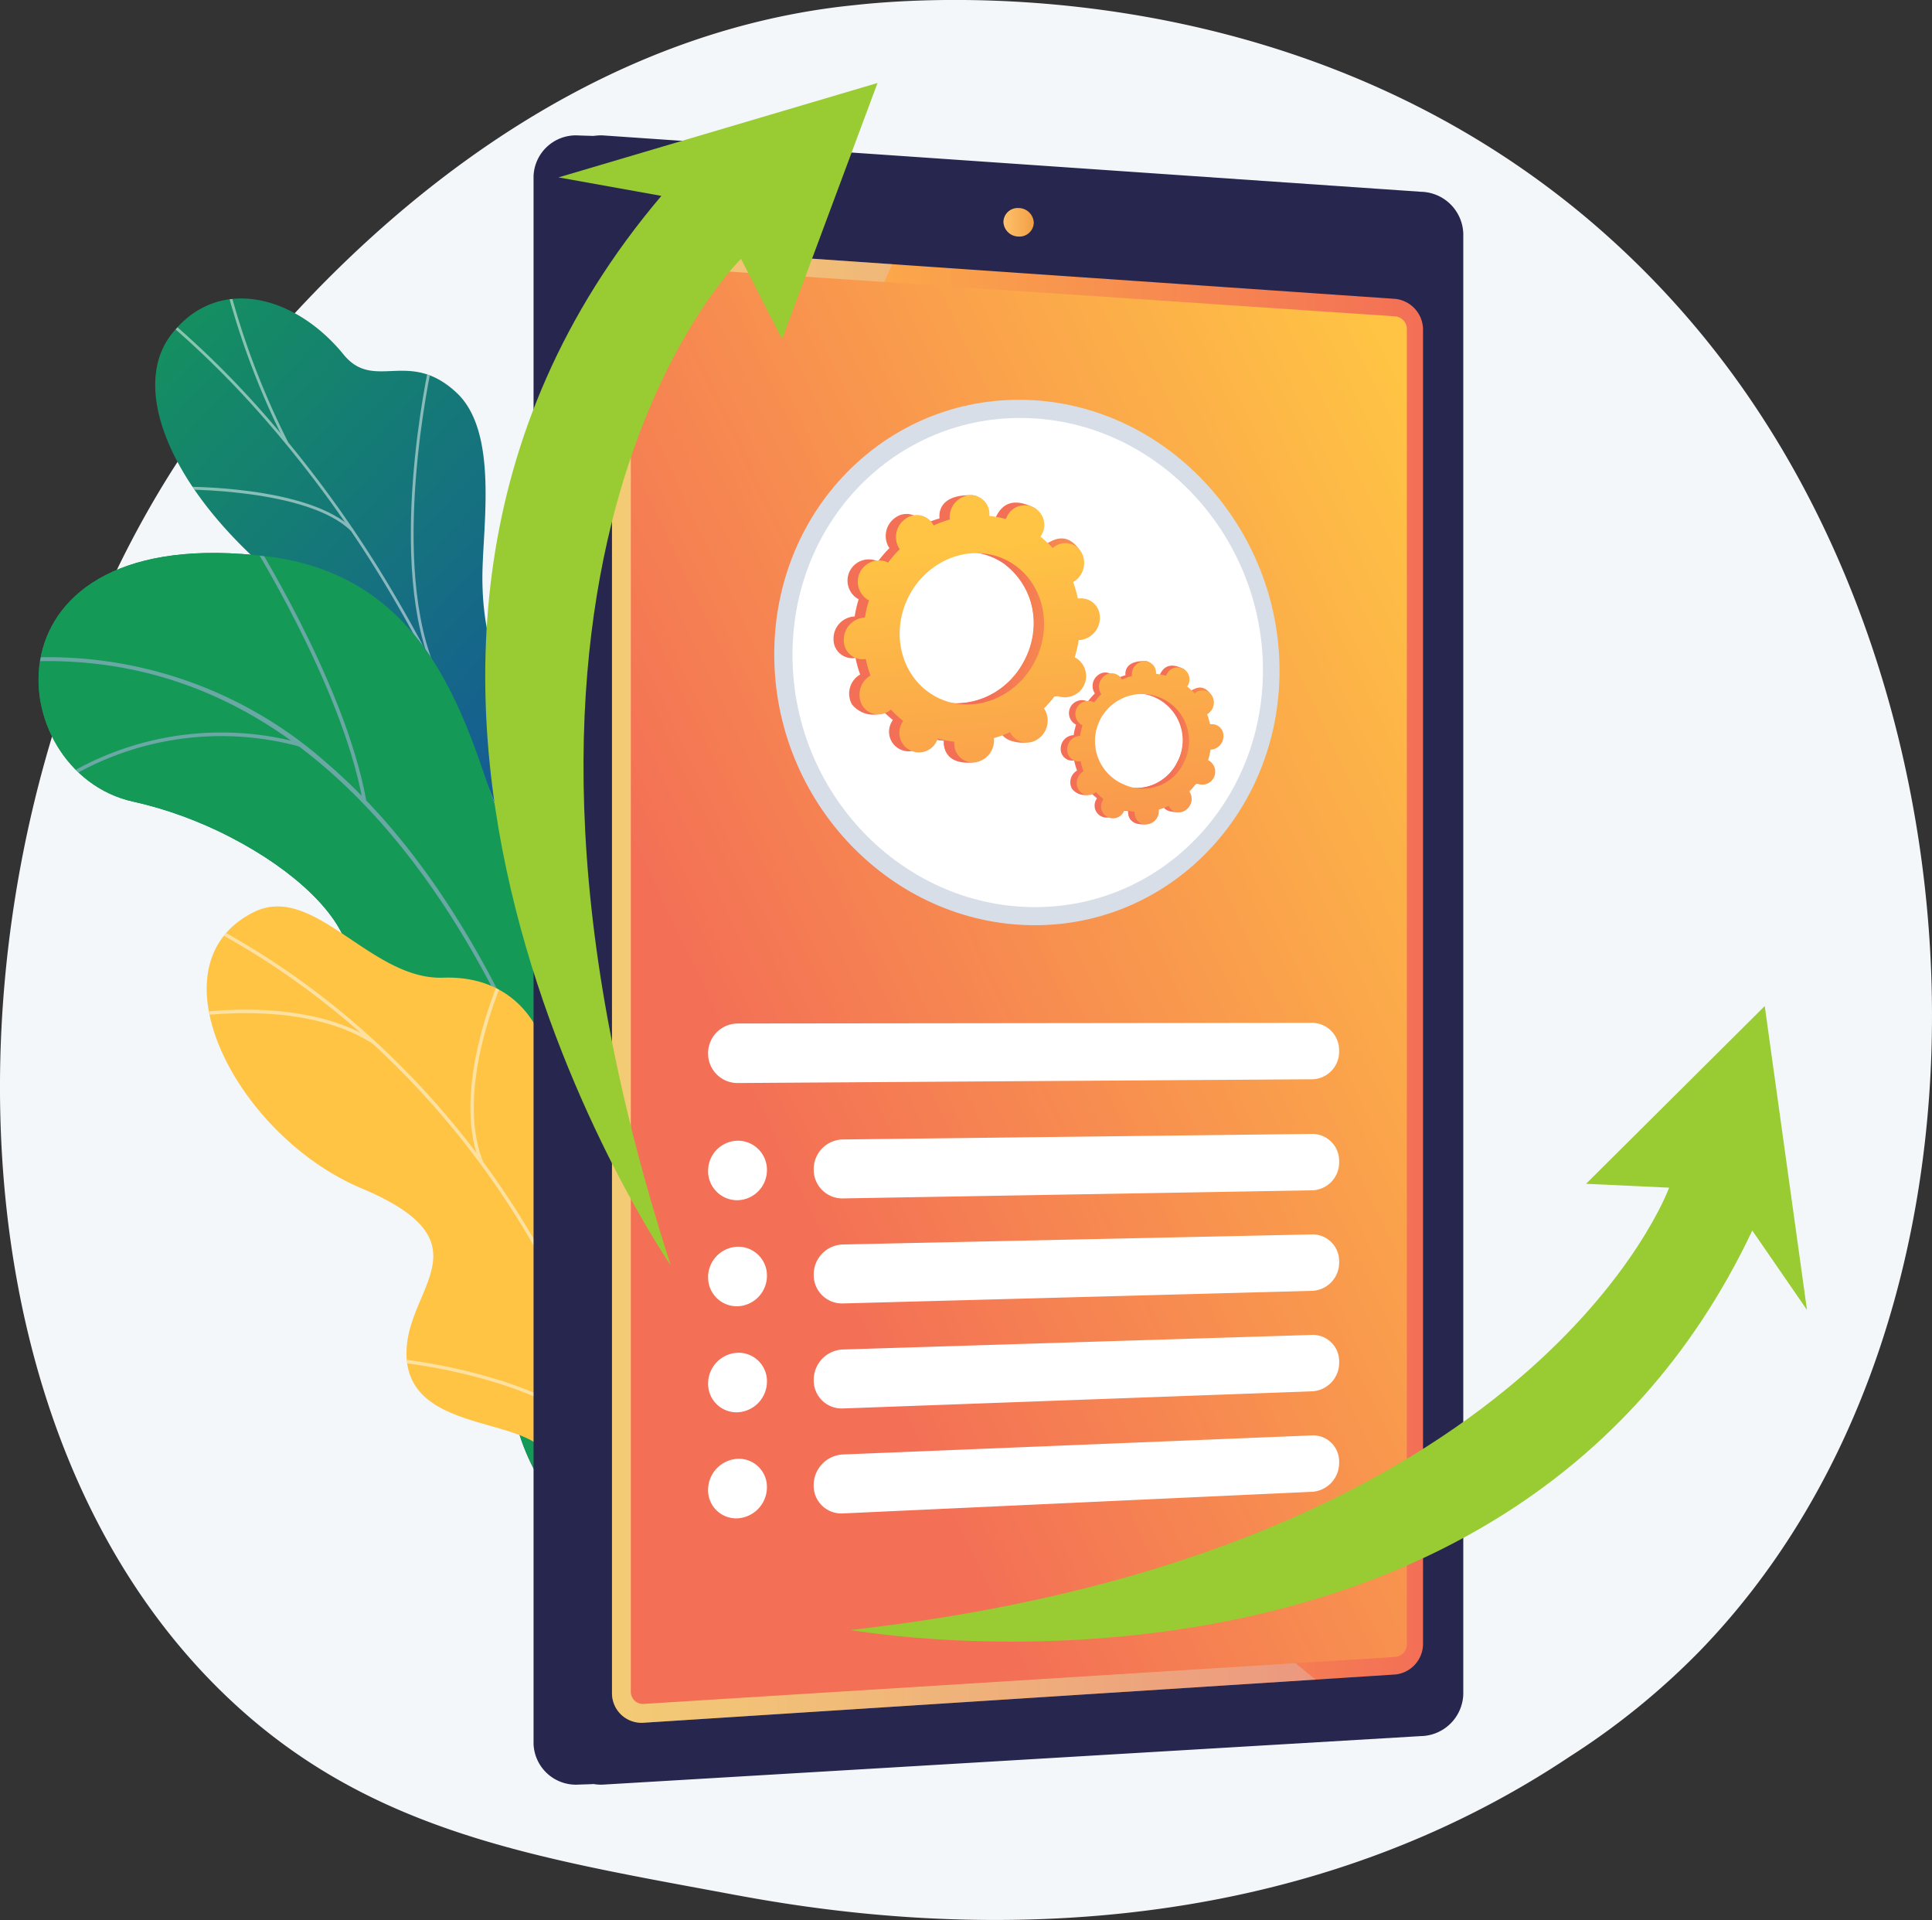 <svg xmlns="http://www.w3.org/2000/svg" xmlns:xlink="http://www.w3.org/1999/xlink" width="200" height="198.721" viewBox="0 0 200 198.721">
    <rect x="0" y="0" width="200" height="198.721" fill="#333333" stroke="none"/>
    <defs>
        <linearGradient id="linear-gradient" x2="1" y1=".5" y2=".5" gradientUnits="objectBoundingBox">
            <stop offset="0" stop-color="#159957"/>
            <stop offset="1" stop-color="#155799"/>
        </linearGradient>
        <linearGradient id="linear-gradient-2" x1="-.457" x2=".342" y1=".246" y2="1.455" gradientUnits="objectBoundingBox">
            <stop offset="0" stop-color="#159957"/>
            <stop offset=".64" stop-color="#155799"/>
        </linearGradient>
        <linearGradient id="linear-gradient-4" x1="-7.94" x2="-8.42" y1="1.334" y2="2.352" xlink:href="#linear-gradient"/>
        <linearGradient id="linear-gradient-5" x1="4.791" x2="5.48" y1="-.398" y2=".562" gradientUnits="objectBoundingBox">
            <stop offset="0" stop-color="#ffc444"/>
            <stop offset="1" stop-color="#f36f56"/>
        </linearGradient>
        <linearGradient id="linear-gradient-6" x1="1.16" x2=".346" y1=".829" y2=".448" gradientUnits="objectBoundingBox">
            <stop offset="0" stop-color="#444b8c"/>
            <stop offset="1" stop-color="#26264f"/>
        </linearGradient>
        <linearGradient id="linear-gradient-7" x1="-7.488" x2="-4.543" y1="3.814" y2="3.874" xlink:href="#linear-gradient-6"/>
        <linearGradient id="linear-gradient-8" x1=".001" x2="1.001" y1=".5" y2=".5" gradientUnits="objectBoundingBox">
            <stop offset="0" stop-color="#ffc26a"/>
            <stop offset=".99" stop-color="#f39f47"/>
        </linearGradient>
        <linearGradient id="linear-gradient-9" x1="0" x2="1" y1=".5" y2=".5" xlink:href="#linear-gradient-5"/>
        <linearGradient id="linear-gradient-10" x1=".976" x2=".251" y1=".064" y2=".703" xlink:href="#linear-gradient-5"/>
        <linearGradient id="linear-gradient-11" x1="1.179" x2=".714" y1=".677" y2=".551" xlink:href="#linear-gradient-5"/>
        <linearGradient id="linear-gradient-12" x1="1.294" x2=".517" y1=".657" y2=".521" xlink:href="#linear-gradient-5"/>
        <linearGradient id="linear-gradient-13" x1=".384" x2=".693" y1="-.783" y2="2.635" xlink:href="#linear-gradient-5"/>
        <linearGradient id="linear-gradient-14" x1="1.297" x2=".627" y1=".759" y2=".535" xlink:href="#linear-gradient-5"/>
        <linearGradient id="linear-gradient-15" x1="1.493" x2=".376" y1=".737" y2=".495" xlink:href="#linear-gradient-5"/>
        <linearGradient id="linear-gradient-16" x1=".473" x2=".661" y1=".196" y2="2.282" xlink:href="#linear-gradient-5"/>
        <clipPath id="clip-path">
            <path id="Path_4614" d="M209.677 425.24l14.072-3.625s3.625-10.542-1.577-13.351-3.21-12.934-2.774-18.455c1.183-14.978-15.006-13.619-15.023-32.991 0-5.152 1.709-14.978-2.638-19.084-4.949-4.675-8.562-.09-11.744-4-4.974-6.111-13.044-8.3-17.855-2.014-4.749 6.207 1.021 18.558 15.363 28.492 9.482 8.29 9.63 10.771 8.884 16.815-.523 4.233-4.561 15.261 1.185 19.664s10.137 9.162 7.923 13.942c-3.366 7.277 4.184 14.607 4.184 14.607z" class="cls-1" transform="translate(-170.506 -327.947)"/>
        </clipPath>
        <clipPath id="clip-path-2">
            <path id="Path_4624" d="M112.243 700.063l-16.788 5.262s-5.86-7.621-3.651-14.989c4.508-15.032-8.972-17.93-14.437-19.99-8.241-3.1-14.148-9.434-5.435-15.727s-5.791-18.307-19.822-21.4c-13.73-3.03-16.268-29.185 14.052-25.357 18.108 2.286 20.889 19.852 24.4 28.389s16.793 5.172 15.687 17.293c-.942 10.354-6.1 19.3 1.4 23.865s10.298 11.438 4.594 22.654z" class="cls-2" transform="translate(-42.328 -607.477)"/>
        </clipPath>
        <clipPath id="clip-path-3">
            <path id="Path_4631" d="M263.3 1061.023l16.369.371c1.006-2.3 2.321-6.542-1.08-7.675-4.728-1.572-4.588-9.969-3.189-12.9 1.731-3.626 5.589-12.152-1.682-14.7-6.053-2.12-10.392-2.251-10.58-10.134s-4.333-12.924-11.484-12.674c-7.526.264-13.377-9.922-19.635-6.767-10.9 5.5-1.716 23.137 11.17 28.56s5.262 9.891 4.71 16.322c-.749 8.778 11.2 7.262 14.225 10.813 2.387 2.791 1.816 6.514 1.176 8.784z" class="cls-1" transform="translate(-227.184 -995.944)"/>
        </clipPath>
        <style>
            .cls-1{fill:none}.cls-2{fill:url(#linear-gradient)}.cls-6{opacity:.5}.cls-7{fill:#fcfdfe}.cls-10{fill:#beb8f2}.cls-18{fill:#d8dee8}.cls-20{fill:#fff}.cls-27{fill:#9c3}
        </style>
    </defs>
    <g id="KlikGO_Illustrations-10" transform="translate(-4.321 .002)">
        <g id="Layer_2" transform="translate(4.321 -.002)">
            <g id="Illustration">
                <path id="Path_4604" fill="#f4f7fa" d="M175.918 170.9a76.247 76.247 0 0 1-13.43 10.9c-34.781 23.224-74.541 16.531-86.833 14.242-19.832-3.691-36.573-6.295-50.957-19.29C-7.989 147.228-6.4 85.629 18.576 47.471c2.962-4.522 27.9-41.489 67.743-46.7.975-.127 1.7-.2 2.339-.268 6.164-.653 44.361-4.1 75.506 22a92.91 92.91 0 0 1 18.286 20.748c24.331 37.573 24.407 95.763-6.532 127.649z" transform="translate(.019 .002)"/>
                <path id="Path_4605" fill="url(#linear-gradient-2)" d="M205.5 410.635c-1.936 4.182-.094 8.365 1.681 11.181a4.154 4.154 0 0 1 1.095.223c3.852.942 5.658.46 9.574.743a18.835 18.835 0 0 0 4.353-.894l1.865-.643s3.31-10.174-1.892-12.982-3.21-12.934-2.774-18.455c1.183-14.978-15.006-13.619-15.023-32.991 0-5.152 1.709-14.978-2.638-19.084-4.949-4.675-8.562-.09-11.744-4-4.974-6.111-13.044-8.3-17.855-2.014-4.749 6.207 1.021 18.558 15.363 28.492 9.482 8.29 9.63 10.771 8.884 16.815-.523 4.233-4.561 15.261 1.185 19.664s10.136 9.167 7.926 13.945z" transform="translate(-154.442 -297.053)"/>
                <g id="Group_4423" clip-path="url(#clip-path)" transform="translate(16.064 30.894)">
                    <g id="Group_4422" class="cls-6" transform="translate(-3.439 -1.515)">
                        <path id="Path_4606" d="M182.739 408.379l.283-.036c-.212-1.7-.447-3.419-.7-5.1a180.468 180.468 0 0 0-8.786-35.105 145.127 145.127 0 0 0-12.283-25.7 121.208 121.208 0 0 0-12.768-17.36 97.156 97.156 0 0 0-10.027-9.825c-.593-.5-1.225-.976-1.843-1.438-.818-.614-1.664-1.25-2.418-1.942l-.2.212c.764.7 1.616 1.342 2.439 1.961.611.459 1.243.934 1.83 1.428a96.965 96.965 0 0 1 10 9.8 120.436 120.436 0 0 1 12.742 17.316 144.817 144.817 0 0 1 12.26 25.653 180.5 180.5 0 0 1 8.773 35.049c.251 1.672.486 3.385.698 5.087z" class="cls-7" transform="translate(-134 -311.87)"/>
                        <path id="Path_4607" d="M453.984 431.611l.261-.121c-5.253-11.2-.641-31.877-.593-32.085l-.283-.064c-.045.208-4.679 20.986.615 32.27z" class="cls-7" transform="translate(-421.545 -391.1)"/>
                        <path id="Path_4608" d="M435.09 949.766l.274-.094c-2.68-8.025-17.7-14.225-17.856-14.282l-.108.267c.151.066 15.054 6.211 17.69 14.109z" class="cls-7" transform="translate(-390.703 -876.653)"/>
                        <path id="Path_4609" d="M615.384 919.091l.283-.041c-.8-5.464 1.041-13.344 5.17-22.184.208-.445.208-.445.2-.5l-.283.038.143-.019-.139-.036c-.01.031-.089.2-.18.394-4.153 8.891-5.997 16.827-5.194 22.348z" class="cls-7" transform="translate(-569.87 -841.291)"/>
                        <path id="Path_4610" d="M538.993 1228.039l.261-.122c-2.561-5.517-11.318-7.7-11.406-7.717l-.068.283c.087.017 8.71 2.163 11.213 7.556z" class="cls-7" transform="translate(-490.685 -1134.633)"/>
                        <path id="Path_4611" d="M653.337 1198.708c1.086-4.784 3.58-9.412 7.63-14.15l-.219-.188c-4.078 4.774-6.594 9.443-7.689 14.274z" class="cls-7" transform="translate(-604.163 -1102.178)"/>
                        <path id="Path_4612" d="M254.056 328.457l.253-.137a81.128 81.128 0 0 1-5.96-15.528c-.161-.565-.219-.766-.251-.832l-.259.126c.024.051.116.377.233.785a81.407 81.407 0 0 0 5.984 15.586z" class="cls-7" transform="translate(-237.116 -311.952)"/>
                        <path id="Path_4613" d="M213.97 539.281l.2-.205c-4.6-4.53-17.514-4.385-18.061-4.377v.288c.138-.002 13.345-.152 17.861 4.294z" class="cls-7" transform="translate(-190.259 -513.706)"/>
                    </g>
                </g>
                <path id="Path_4615" d="M112.243 700.063l-16.788 5.262s-5.86-7.621-3.651-14.989c4.508-15.032-8.972-17.93-14.437-19.99-8.241-3.1-14.148-9.434-5.435-15.727s-5.791-18.307-19.822-21.4c-13.73-3.03-16.268-29.185 14.052-25.357 18.108 2.286 20.889 19.852 24.4 28.389s16.793 5.172 15.687 17.293c-.942 10.354-6.1 19.3 1.4 23.865s10.298 11.438 4.594 22.654z" class="cls-2" transform="translate(-38.339 -550.251)"/>
                <g id="Group_4425" clip-path="url(#clip-path-2)" transform="translate(3.989 57.226)">
                    <path id="Path_4616" fill="url(#linear-gradient-4)" d="M112.243 700.063l-16.788 5.262s-5.86-7.621-3.651-14.989c4.508-15.032-8.972-17.93-14.437-19.99-8.241-3.1-13.254-8.881-6.656-15.717 7.464-7.733-4.57-18.318-18.6-21.414-13.73-3.03-16.268-29.185 14.052-25.357 18.108 2.286 20.889 19.852 24.4 28.389s16.793 5.172 15.687 17.293c-.942 10.354-6.1 19.3 1.4 23.865s10.297 11.442 4.593 22.658z" transform="translate(-42.328 -607.477)"/>
                    <g id="Group_4424" class="cls-6" transform="translate(-4.396 -2.096)">
                        <path id="Path_4617" d="M63.194 808.013l-.369.045c-.028-.228-2.92-23.08-12.623-44.864-8.938-20.069-25.648-43.318-54.5-40.1l-.041-.368a43.433 43.433 0 0 1 34.322 10.7c7.931 6.819 14.85 16.785 20.564 29.62 9.717 21.843 12.618 44.741 12.647 44.967z" class="cls-10" transform="translate(4.34 -709.499)"/>
                        <path id="Path_4618" d="M283.656 612.909l-.366.066c-2.213-12.162-11.884-27.39-11.981-27.546l.313-.2c.098.154 9.809 15.446 12.034 27.68z" class="cls-10" transform="translate(-245.343 -585.23)"/>
                        <path id="Path_4619" d="M93.887 806.765A30.945 30.945 0 0 0 69.5 810.2l-.217-.3a31.332 31.332 0 0 1 24.7-3.5z" class="cls-10" transform="translate(-62.345 -784.592)"/>
                        <path id="Path_4620" d="M311.183 1184.922c-9.2-15.468-33.212-12.442-33.442-12.393l-.1-.357c.222-.07 24.581-3.045 33.863 12.561z" class="cls-10" transform="translate(-251.077 -1116.635)"/>
                        <path id="Path_4621" d="M606.846 1017.932l-.369.037c-1.13-11.429 8.2-22.459 8.29-22.569l.283.242c-.098.108-9.32 11.025-8.204 22.29z" class="cls-10" transform="translate(-548.85 -956.761)"/>
                        <path id="Path_4622" d="M572.62 1507.209c-2.55-6.344-13.45-8.583-13.56-8.605l.073-.364c.456.094 11.21 2.3 13.831 8.831z" class="cls-10" transform="translate(-505.986 -1412.232)"/>
                        <path id="Path_4623" d="M692.328 1374.388l-.368.05c-.725-5.357 5.181-13.431 7.127-16.083.274-.377.512-.7.542-.765l.339.153a8.656 8.656 0 0 1-.581.832c-1.921 2.625-7.761 10.605-7.059 15.813z" class="cls-10" transform="translate(-626.311 -1284.832)"/>
                    </g>
                </g>
                <path id="Path_4625" fill="url(#linear-gradient-5)" d="M263.788 1056.187l.188.088a37.059 37.059 0 0 0 13.273 3.268l3.028-.021c.909-2.371 1.349-4.789-1.7-5.8-4.729-1.572-4.588-9.969-3.189-12.9 1.731-3.626 5.589-12.152-1.682-14.7-6.052-2.12-10.392-2.251-10.58-10.134s-4.333-12.924-11.484-12.674c-7.526.264-13.377-9.922-19.635-6.767-10.9 5.5-1.714 23.137 11.171 28.56s5.262 9.891 4.71 16.322c-.749 8.778 11.2 7.262 14.225 10.813a7.172 7.172 0 0 1 1.675 3.945z" transform="translate(-205.775 -902.124)"/>
                <g id="Group_4427" clip-path="url(#clip-path-3)" transform="translate(21.403 93.821)">
                    <g id="Group_4426" class="cls-6" transform="translate(-2.865 1.857)">
                        <path id="Path_4626" d="M272.846 1076.481l.35-.06c-4.432-25.558-21.246-48.84-43.88-60.76l-.166.314c22.54 11.869 39.283 35.054 43.696 60.506z" class="cls-7" transform="translate(-226.1 -1015.66)"/>
                        <path id="Path_4627" d="M654.68 1340.245l.355.009c.276-10.19 9.215-17.9 9.305-17.974l-.23-.27c-.091.077-9.149 7.884-9.43 18.235z" class="cls-7" transform="translate(-611.544 -1293.151)"/>
                        <path id="Path_4628" d="M458.96 1503.958l.316-.16c-4.66-9.225-23.4-11.021-23.585-11.038l-.032.353c.187.017 18.729 1.795 23.301 10.845z" class="cls-7" transform="translate(-413.156 -1447.816)"/>
                        <path id="Path_4629" d="M517.877 1090.71l.329-.132c-3.058-7.608 2.167-19.044 2.217-19.159l-.322-.149c-.054.116-5.338 11.691-2.224 19.44z" class="cls-7" transform="translate(-486.739 -1066.031)"/>
                        <path id="Path_4630" d="M216.919 1112.924l.194-.3c-7.824-5.106-20.219-2.738-20.343-2.713l.068.348c.123-.022 12.38-2.359 20.081 2.665z" class="cls-7" transform="translate(-196.77 -1100.519)"/>
                    </g>
                </g>
                <path id="Path_4632" fill="url(#linear-gradient-6)" d="M679.94 158.946v151.177c0 2.31-2.139 2.806-4.565 2.88l-83.133 6.431-1.26.038a4.387 4.387 0 0 1-4.7-4.2V152.991a4.387 4.387 0 0 1 4.7-4.2l1.709.052 83.438 9.261c2.426.07 3.811-1.468 3.811.842z" transform="translate(-531.049 -134.769)"/>
                <path id="Path_4633" fill="url(#linear-gradient-7)" d="M707.429 158.946v151.177a4.479 4.479 0 0 1-4.407 4.333l-84.549 5.015a4.388 4.388 0 0 1-4.7-4.2v-162.28a4.388 4.388 0 0 1 4.7-4.2l84.55 5.826a4.478 4.478 0 0 1 4.406 4.329z" transform="translate(-555.95 -134.769)"/>
                <path id="Path_4634" fill="url(#linear-gradient-8)" d="M1105.792 230.083a1.474 1.474 0 0 1-1.57 1.43 1.578 1.578 0 0 1-1.571-1.519 1.474 1.474 0 0 1 1.571-1.43 1.578 1.578 0 0 1 1.57 1.519z" transform="translate(-998.776 -207.031)"/>
                <path id="Path_4635" fill="url(#linear-gradient-9)" d="M753.635 276.711l-77.811-5.365a3.042 3.042 0 0 0-3.3 3.079v146.557a3.059 3.059 0 0 0 3.3 3.094l77.811-4.993a3.2 3.2 0 0 0 2.848-3.247V279.971a3.216 3.216 0 0 0-2.848-3.26z" transform="translate(-609.171 -245.775)"/>
                <g id="Group_4428" opacity="0.3" transform="translate(63.358 25.561)">
                    <path id="Path_4636" d="M722.135 382.421c-1.319-16.547 8.551-23.268 4.793-38.266-4.655-18.586-22.669-19.749-28.845-38.152-2.371-7.065-3.309-17.69 3.475-32.884l-25.705-1.772a3.042 3.042 0 0 0-3.3 3.079v146.556a3.059 3.059 0 0 0 3.3 3.094l69.536-4.464c-17.442-13.867-22.444-27.027-23.254-37.191z" class="cls-18" transform="translate(-672.556 -271.336)"/>
                </g>
                <path id="Path_4637" fill="url(#linear-gradient-10)" d="M772.342 297.263l-77.811-5.232a1.251 1.251 0 0 0-1.352 1.264V439.6a1.258 1.258 0 0 0 1.352 1.271l77.811-4.863a1.318 1.318 0 0 0 1.172-1.335V298.6a1.322 1.322 0 0 0-1.172-1.337z" transform="translate(-627.878 -264.517)"/>
                <path id="Path_4638" d="M877.581 493.657c-14.6-.117-26.771-12.7-26.771-28.04s12.17-27.13 26.771-26.3c14.225.813 25.536 13.365 25.536 28s-11.304 26.455-25.536 26.34z" class="cls-18" transform="translate(-770.66 -397.897)"/>
                <path id="Path_4639" d="M919.551 485.328c0 13.67-10.535 24.647-23.817 24.519-13.606-.132-24.884-11.821-24.884-26.105s11.282-25.238 24.884-24.484c13.282.736 23.817 12.401 23.817 26.07z" class="cls-20" transform="translate(-788.812 -415.961)"/>
                <path id="Path_4640" d="M840.709 1123.8l-59.536.067a3.077 3.077 0 0 0-3.054 3.093 3.049 3.049 0 0 0 3.054 3.069l59.536-.39a2.848 2.848 0 0 0 2.732-2.93 2.825 2.825 0 0 0-2.732-2.909z" class="cls-20" transform="translate(-704.817 -1017.935)"/>
                <path id="Path_4641" d="M945.855 1245.828l-48.659.574a3.072 3.072 0 0 0-3 3.094 2.968 2.968 0 0 0 3 3.008l48.662-.838a2.887 2.887 0 0 0 2.732-2.959 2.793 2.793 0 0 0-2.735-2.879z" class="cls-20" transform="translate(-809.962 -1128.468)"/>
                <path id="Path_4642" d="M781.2 1259.44a3.009 3.009 0 0 1-3.054-3.036 3.116 3.116 0 0 1 3.054-3.125 3.015 3.015 0 0 1 3.037 3.036 3.117 3.117 0 0 1-3.037 3.125z" class="cls-20" transform="translate(-704.843 -1135.217)"/>
                <path id="Path_4643" d="M945.855 1356.224l-48.659 1.044a3.108 3.108 0 0 0-3 3.123 2.934 2.934 0 0 0 3 2.98l48.662-1.307a2.921 2.921 0 0 0 2.732-2.985 2.762 2.762 0 0 0-2.735-2.855z" class="cls-20" transform="translate(-809.962 -1228.464)"/>
                <path id="Path_4644" d="M781.2 1375.936a2.975 2.975 0 0 1-3.054-3.007 3.154 3.154 0 0 1 3.054-3.155 2.976 2.976 0 0 1 3.037 3.007 3.155 3.155 0 0 1-3.037 3.155z" class="cls-20" transform="translate(-704.843 -1240.737)"/>
                <path id="Path_4645" d="M945.855 1466.628l-48.659 1.513a3.146 3.146 0 0 0-3 3.152 2.9 2.9 0 0 0 3 2.95l48.662-1.777a2.956 2.956 0 0 0 2.732-3.015 2.729 2.729 0 0 0-2.735-2.823z" class="cls-20" transform="translate(-809.962 -1328.467)"/>
                <path id="Path_4646" d="M781.2 1492.427a2.941 2.941 0 0 1-3.054-2.978 3.191 3.191 0 0 1 3.054-3.184 2.942 2.942 0 0 1 3.037 2.979 3.194 3.194 0 0 1-3.037 3.183z" class="cls-20" transform="translate(-704.842 -1346.254)"/>
                <path id="Path_4647" d="M945.828 1577.029l-48.662 1.978a3.183 3.183 0 0 0-3 3.181 2.865 2.865 0 0 0 3 2.92l48.662-2.244a2.991 2.991 0 0 0 2.732-3.038 2.693 2.693 0 0 0-2.732-2.797z" class="cls-20" transform="translate(-809.935 -1428.467)"/>
                <path id="Path_4648" d="M781.2 1608.926a2.907 2.907 0 0 1-3.054-2.948 3.229 3.229 0 0 1 3.054-3.213 2.908 2.908 0 0 1 3.037 2.949 3.23 3.23 0 0 1-3.037 3.212z" class="cls-20" transform="translate(-704.845 -1451.778)"/>
                <path id="Path_4649" fill="url(#linear-gradient-11)" d="M1179.167 739.006a1.341 1.341 0 0 0 1.21-2.384c-.032-.016-.064-.029-.094-.042a7.731 7.731 0 0 0 .255-1.1h.105a1.392 1.392 0 0 0 1.225-1.424 1.188 1.188 0 0 0-1.282-1.2.592.592 0 0 0-.107.016 7.048 7.048 0 0 0-.3-1.049c.032-.019.063-.039.094-.06a1.4 1.4 0 0 0 .424-1.833 1.184 1.184 0 0 0-1.726-.327c-.03.022-.058.044-.087.068a6.337 6.337 0 0 0-.77-.719c.019-.032.039-.064.056-.1.334-.659.771-1.377.158-1.677-1.413-.691-2.026-.1-2.355.56-.018.034-.033.069-.047.1a6.224 6.224 0 0 0-1.036-.2v-.11c-.014-.725.2-1.117-.5-1.13-1.519-.03-2.031.629-2.016 1.354a1.111 1.111 0 0 0 .008.112 7 7 0 0 0-1.023.377.946.946 0 0 0-.051-.094 1.184 1.184 0 0 0-1.726-.327 1.4 1.4 0 0 0-.423 1.833c.018.03.038.058.058.087a7.684 7.684 0 0 0-.737.855.95.95 0 0 0-.094-.053 1.341 1.341 0 0 0-1.21 2.384c.031.016.064.029.094.042a7.611 7.611 0 0 0-.255 1.1h-.105a1.4 1.4 0 0 0-1.23 1.424 1.185 1.185 0 0 0 1.283 1.2.7.7 0 0 0 .107-.015 7.052 7.052 0 0 0 .3 1.048c-.032.019-.064.039-.094.06a1.4 1.4 0 0 0-.424 1.833 1.735 1.735 0 0 0 2.143.458c.03-.022-.359-.175-.331-.2a6.329 6.329 0 0 0 .77.719c-.02.032-.039.065-.056.1a1.239 1.239 0 1 0 2.2 1.118c.018-.035.032-.069.047-.1a6.224 6.224 0 0 0 1.036.2v.111a1.185 1.185 0 0 0 1.283 1.2 1.39 1.39 0 0 0 1.225-1.423.554.554 0 0 0-.008-.112 7.1 7.1 0 0 0 1.022-.377c.016.032.033.064.052.094a1.183 1.183 0 0 0 1.725.327 1.4 1.4 0 0 0 .424-1.833c-.018-.03-.039-.058-.058-.087a7.667 7.667 0 0 0 .736-.854c.044.016.073.034.105.05zm-7.58.094a4.87 4.87 0 1 1 6.195-2.3 4.679 4.679 0 0 1-6.195 2.3z" transform="translate(-1055.875 -657.971)"/>
                <path id="Path_4650" fill="url(#linear-gradient-12)" d="M1242.945 748.539a1.392 1.392 0 0 0 1.225-1.424 1.188 1.188 0 0 0-1.282-1.2.593.593 0 0 0-.107.016 7.035 7.035 0 0 0-.3-1.049c.032-.019.063-.039.094-.06.594-.415 1.328-1.421.909-1.978-.794-1.057-1.616-.6-2.211-.184-.03.022-.058.044-.087.068a6.325 6.325 0 0 0-.77-.719c.019-.032.039-.064.056-.1a1.383 1.383 0 0 0 .078-1.089q-.86 1.513-1.7 3.041a4.757 4.757 0 0 1 1.225 6 4.861 4.861 0 0 1-4.6 2.74c-.081.209-.16.42-.246.627-.235.565-.5 1.114-.769 1.665.168.032.336.057.506.074v.111c.015.724.455 1.34 1.712 1.273.7-.037.816-.772.8-1.5a.554.554 0 0 0-.008-.112 7.091 7.091 0 0 0 1.022-.377c.016.032.033.064.052.094a1.81 1.81 0 0 0 2.2.434c.6-.414.309-1.343-.051-1.941-.018-.03-.039-.058-.058-.087a7.673 7.673 0 0 0 .736-.854.988.988 0 0 0 .094.052 1.341 1.341 0 0 0 1.211-2.384c-.032-.016-.064-.029-.094-.042a7.732 7.732 0 0 0 .255-1.1.9.9 0 0 0 .108.005z" transform="translate(-1118.178 -671.033)"/>
                <path id="Path_4651" fill="url(#linear-gradient-13)" d="M1186.195 739.123a1.341 1.341 0 0 0 1.211-2.384c-.031-.016-.064-.029-.094-.042a7.6 7.6 0 0 0 .255-1.1h.105a1.4 1.4 0 0 0 1.23-1.424 1.185 1.185 0 0 0-1.283-1.2.6.6 0 0 0-.107.016 7.048 7.048 0 0 0-.3-1.049c.032-.019.064-.039.094-.06a1.4 1.4 0 0 0 .423-1.833 1.184 1.184 0 0 0-1.725-.327c-.031.022-.059.044-.088.068a6.319 6.319 0 0 0-.77-.719q.03-.046.056-.094a1.238 1.238 0 1 0-2.2-1.117c-.018.034-.032.069-.047.1a6.217 6.217 0 0 0-1.036-.2 1.071 1.071 0 0 0 0-.11 1.185 1.185 0 0 0-1.283-1.2 1.39 1.39 0 0 0-1.225 1.423.554.554 0 0 0 .008.112 7.023 7.023 0 0 0-1.022.377q-.025-.05-.051-.094a1.184 1.184 0 0 0-1.726-.327 1.4 1.4 0 0 0-.424 1.833c.018.03.039.058.059.087a7.575 7.575 0 0 0-.737.854.988.988 0 0 0-.094-.052 1.341 1.341 0 0 0-1.211 2.384c.032.016.064.029.094.042a7.716 7.716 0 0 0-.255 1.1h-.105a1.391 1.391 0 0 0-1.225 1.424 1.188 1.188 0 0 0 1.282 1.2.591.591 0 0 0 .107-.016 7.035 7.035 0 0 0 .3 1.049c-.032.019-.063.039-.094.06a1.4 1.4 0 0 0-.424 1.833 1.184 1.184 0 0 0 1.726.327c.03-.022.058-.044.087-.068a6.325 6.325 0 0 0 .77.719c-.019.032-.039.065-.056.1a1.239 1.239 0 1 0 2.2 1.118c.018-.035.033-.069.047-.1a6.224 6.224 0 0 0 1.036.2v.111a1.184 1.184 0 0 0 1.282 1.2 1.4 1.4 0 0 0 1.23-1.423.5.5 0 0 0-.008-.112 7.116 7.116 0 0 0 1.023-.377 1.022 1.022 0 0 0 .051.094 1.184 1.184 0 0 0 1.726.327 1.4 1.4 0 0 0 .424-1.833c-.019-.03-.039-.058-.059-.087a7.777 7.777 0 0 0 .737-.854c.025.011.055.029.086.044zm-7.58.094a4.869 4.869 0 1 1 6.2-2.3 4.678 4.678 0 0 1-6.201 2.3z" transform="translate(-1062.249 -658.015)"/>
                <path id="Path_4652" fill="url(#linear-gradient-14)" d="M938.017 564.6a2.2 2.2 0 0 0 1.983-3.9 1.641 1.641 0 0 0-.156-.069 12.653 12.653 0 0 0 .417-1.8 1.518 1.518 0 0 0 .173-.007 2.29 2.29 0 0 0 2.014-2.332 1.941 1.941 0 0 0-2.1-1.966c-.059.006-.118.015-.175.025a11.533 11.533 0 0 0-.487-1.719c.053-.031.1-.062.155-.094a2.292 2.292 0 0 0 .694-3 1.94 1.94 0 0 0-2.826-.536c-.05.035-.094.073-.143.111a10.3 10.3 0 0 0-1.26-1.178c.032-.052.063-.106.094-.161.547-1.079 1.263-2.261.259-2.747-2.322-1.13-3.319-.163-3.862.916-.028.056-.053.112-.076.17a10.208 10.208 0 0 0-1.7-.324c0-.059.007-.12.006-.181-.024-1.187.328-1.829-.813-1.851-2.487-.049-3.326 1.036-3.3 2.219 0 .061.007.122.012.183a11.526 11.526 0 0 0-1.675.622c-.025-.054-.053-.105-.083-.157a1.941 1.941 0 0 0-2.826-.536 2.293 2.293 0 0 0-.694 3c.03.05.063.094.094.143a12.525 12.525 0 0 0-1.206 1.4 1.64 1.64 0 0 0-.15-.089 2.2 2.2 0 0 0-1.983 3.9c.052.026.1.048.157.07a12.519 12.519 0 0 0-.418 1.8 1.493 1.493 0 0 0-.172.007 2.292 2.292 0 0 0-2.015 2.332 1.941 1.941 0 0 0 2.1 1.966c.059-.006.118-.015.176-.025a11.527 11.527 0 0 0 .481 1.722c-.052.031-.1.062-.155.094a2.292 2.292 0 0 0-.694 3 2.849 2.849 0 0 0 3.511.754c.05-.035-.587-.283-.541-.325a10.377 10.377 0 0 0 1.26 1.178c-.032.052-.063.106-.094.161a2.029 2.029 0 1 0 3.607 1.832c.028-.056.053-.112.076-.169a10.3 10.3 0 0 0 1.7.323c0 .06-.007.12-.006.181a1.942 1.942 0 0 0 2.1 1.966 2.291 2.291 0 0 0 2.014-2.333c0-.061-.007-.122-.012-.183a11.526 11.526 0 0 0 1.675-.622 1.689 1.689 0 0 0 .084.157 1.941 1.941 0 0 0 2.826.536 2.292 2.292 0 0 0 .694-3c-.03-.05-.063-.094-.094-.143a12.526 12.526 0 0 0 1.206-1.4 1.632 1.632 0 0 0 .148.079zm-12.418.158c-3.616-1.837-4.936-6.5-2.948-10.416s6.532-5.6 10.149-3.768 4.936 6.5 2.949 10.416-6.532 5.6-10.149 3.764z" transform="translate(-829.668 -492.702)"/>
                <path id="Path_4653" fill="url(#linear-gradient-15)" d="M1042.332 580.3a2.291 2.291 0 0 0 2.014-2.332 1.941 1.941 0 0 0-2.1-1.966c-.059.006-.118.015-.175.025a11.541 11.541 0 0 0-.487-1.719c.053-.031.1-.062.156-.094.972-.681 2.175-2.327 1.489-3.239-1.3-1.73-2.65-.982-3.622-.3-.05.035-.094.073-.143.111a10.307 10.307 0 0 0-1.26-1.178c.032-.052.063-.105.094-.161a2.261 2.261 0 0 0 .127-1.784q-1.408 2.478-2.775 4.981a7.785 7.785 0 0 1 2 9.833 7.959 7.959 0 0 1-7.536 4.489c-.132.343-.262.688-.4 1.028-.384.922-.822 1.826-1.26 2.732.275.052.552.094.829.122 0 .06-.007.12-.006.181.024 1.187.745 2.195 2.8 2.086 1.14-.06 1.336-1.266 1.311-2.449 0-.061-.007-.122-.012-.183a11.531 11.531 0 0 0 1.675-.622 1.666 1.666 0 0 0 .084.157 2.962 2.962 0 0 0 3.6.711c.972-.681.506-2.2-.083-3.178-.03-.05-.063-.094-.094-.143a12.519 12.519 0 0 0 1.206-1.4 1.666 1.666 0 0 0 .149.086 2.2 2.2 0 0 0 1.983-3.9 1.652 1.652 0 0 0-.156-.069 12.671 12.671 0 0 0 .417-1.8 1.445 1.445 0 0 1 .175-.025z" transform="translate(-931.566 -514.185)"/>
                <path id="Path_4654" fill="url(#linear-gradient-16)" d="M949.3 564.714a2.2 2.2 0 0 0 1.984-3.906c-.052-.025-.1-.048-.157-.069a12.786 12.786 0 0 0 .418-1.8 1.511 1.511 0 0 0 .172-.007 2.292 2.292 0 0 0 2.015-2.332 1.941 1.941 0 0 0-2.1-1.966c-.06.006-.118.015-.176.025a11.6 11.6 0 0 0-.487-1.719c.053-.03.1-.062.155-.094a2.291 2.291 0 0 0 .694-3 1.94 1.94 0 0 0-2.826-.536c-.049.035-.094.073-.142.11a10.307 10.307 0 0 0-1.261-1.177c.032-.053.063-.106.094-.162a2.029 2.029 0 1 0-3.607-1.832c-.028.056-.053.113-.076.17a10.208 10.208 0 0 0-1.7-.323c0-.06.006-.121 0-.181a1.938 1.938 0 0 0-2.1-1.966 2.3 2.3 0 0 0-2.015 2.332c0 .062.007.122.012.183a11.588 11.588 0 0 0-1.674.622c-.026-.053-.053-.106-.084-.156a1.939 1.939 0 0 0-2.826-.536 2.292 2.292 0 0 0-.694 3c.03.051.063.094.094.143a12.709 12.709 0 0 0-1.207 1.4 1.5 1.5 0 0 0-.149-.086 2.2 2.2 0 0 0-1.983 3.9c.052.026.1.048.157.07a12.5 12.5 0 0 0-.418 1.8c-.057 0-.114 0-.172.006a2.292 2.292 0 0 0-2.015 2.333 1.939 1.939 0 0 0 2.1 1.965 1.015 1.015 0 0 0 .176-.025 11.606 11.606 0 0 0 .486 1.719c-.052.03-.1.062-.154.094a2.292 2.292 0 0 0-.694 3 1.94 1.94 0 0 0 2.826.536c.05-.035.094-.073.143-.11a10.308 10.308 0 0 0 1.261 1.177c-.032.053-.064.105-.094.162a2.03 2.03 0 1 0 3.608 1.832c.028-.057.053-.113.076-.17a10.214 10.214 0 0 0 1.7.323 1.656 1.656 0 0 0 0 .181 1.941 1.941 0 0 0 2.1 1.966 2.292 2.292 0 0 0 2.015-2.332 1.654 1.654 0 0 0-.013-.183 11.6 11.6 0 0 0 1.675-.622c.026.053.053.106.084.156a1.94 1.94 0 0 0 2.826.536 2.292 2.292 0 0 0 .694-3c-.03-.05-.063-.094-.094-.143a12.711 12.711 0 0 0 1.21-1.4 1.52 1.52 0 0 0 .143.092zm-12.417.157c-3.617-1.836-4.937-6.5-2.948-10.416s6.532-5.6 10.148-3.768 4.937 6.5 2.948 10.415-6.531 5.605-10.152 3.769z" transform="translate(-839.876 -492.697)"/>
                <path id="Path_4655" d="M552.433 213.564s-42.572-61.692-.983-110.719l-10.65-1.913 33.027-9.772-9.881 26.518-4.25-8.318s-31.222 30.387-7.263 104.204z" class="cls-27" transform="translate(-482.985 -82.572)"/>
                <path id="Path_4656" d="M934.69 1169.907s68.014 12.254 93.344-41.34l5.663 8.217-4.373-31.454-18.5 18.4 8.6.4s-13.624 37.785-84.734 45.777z" class="cls-27" transform="translate(-846.638 -1001.205)"/>
            </g>
        </g>
    </g>
</svg>
